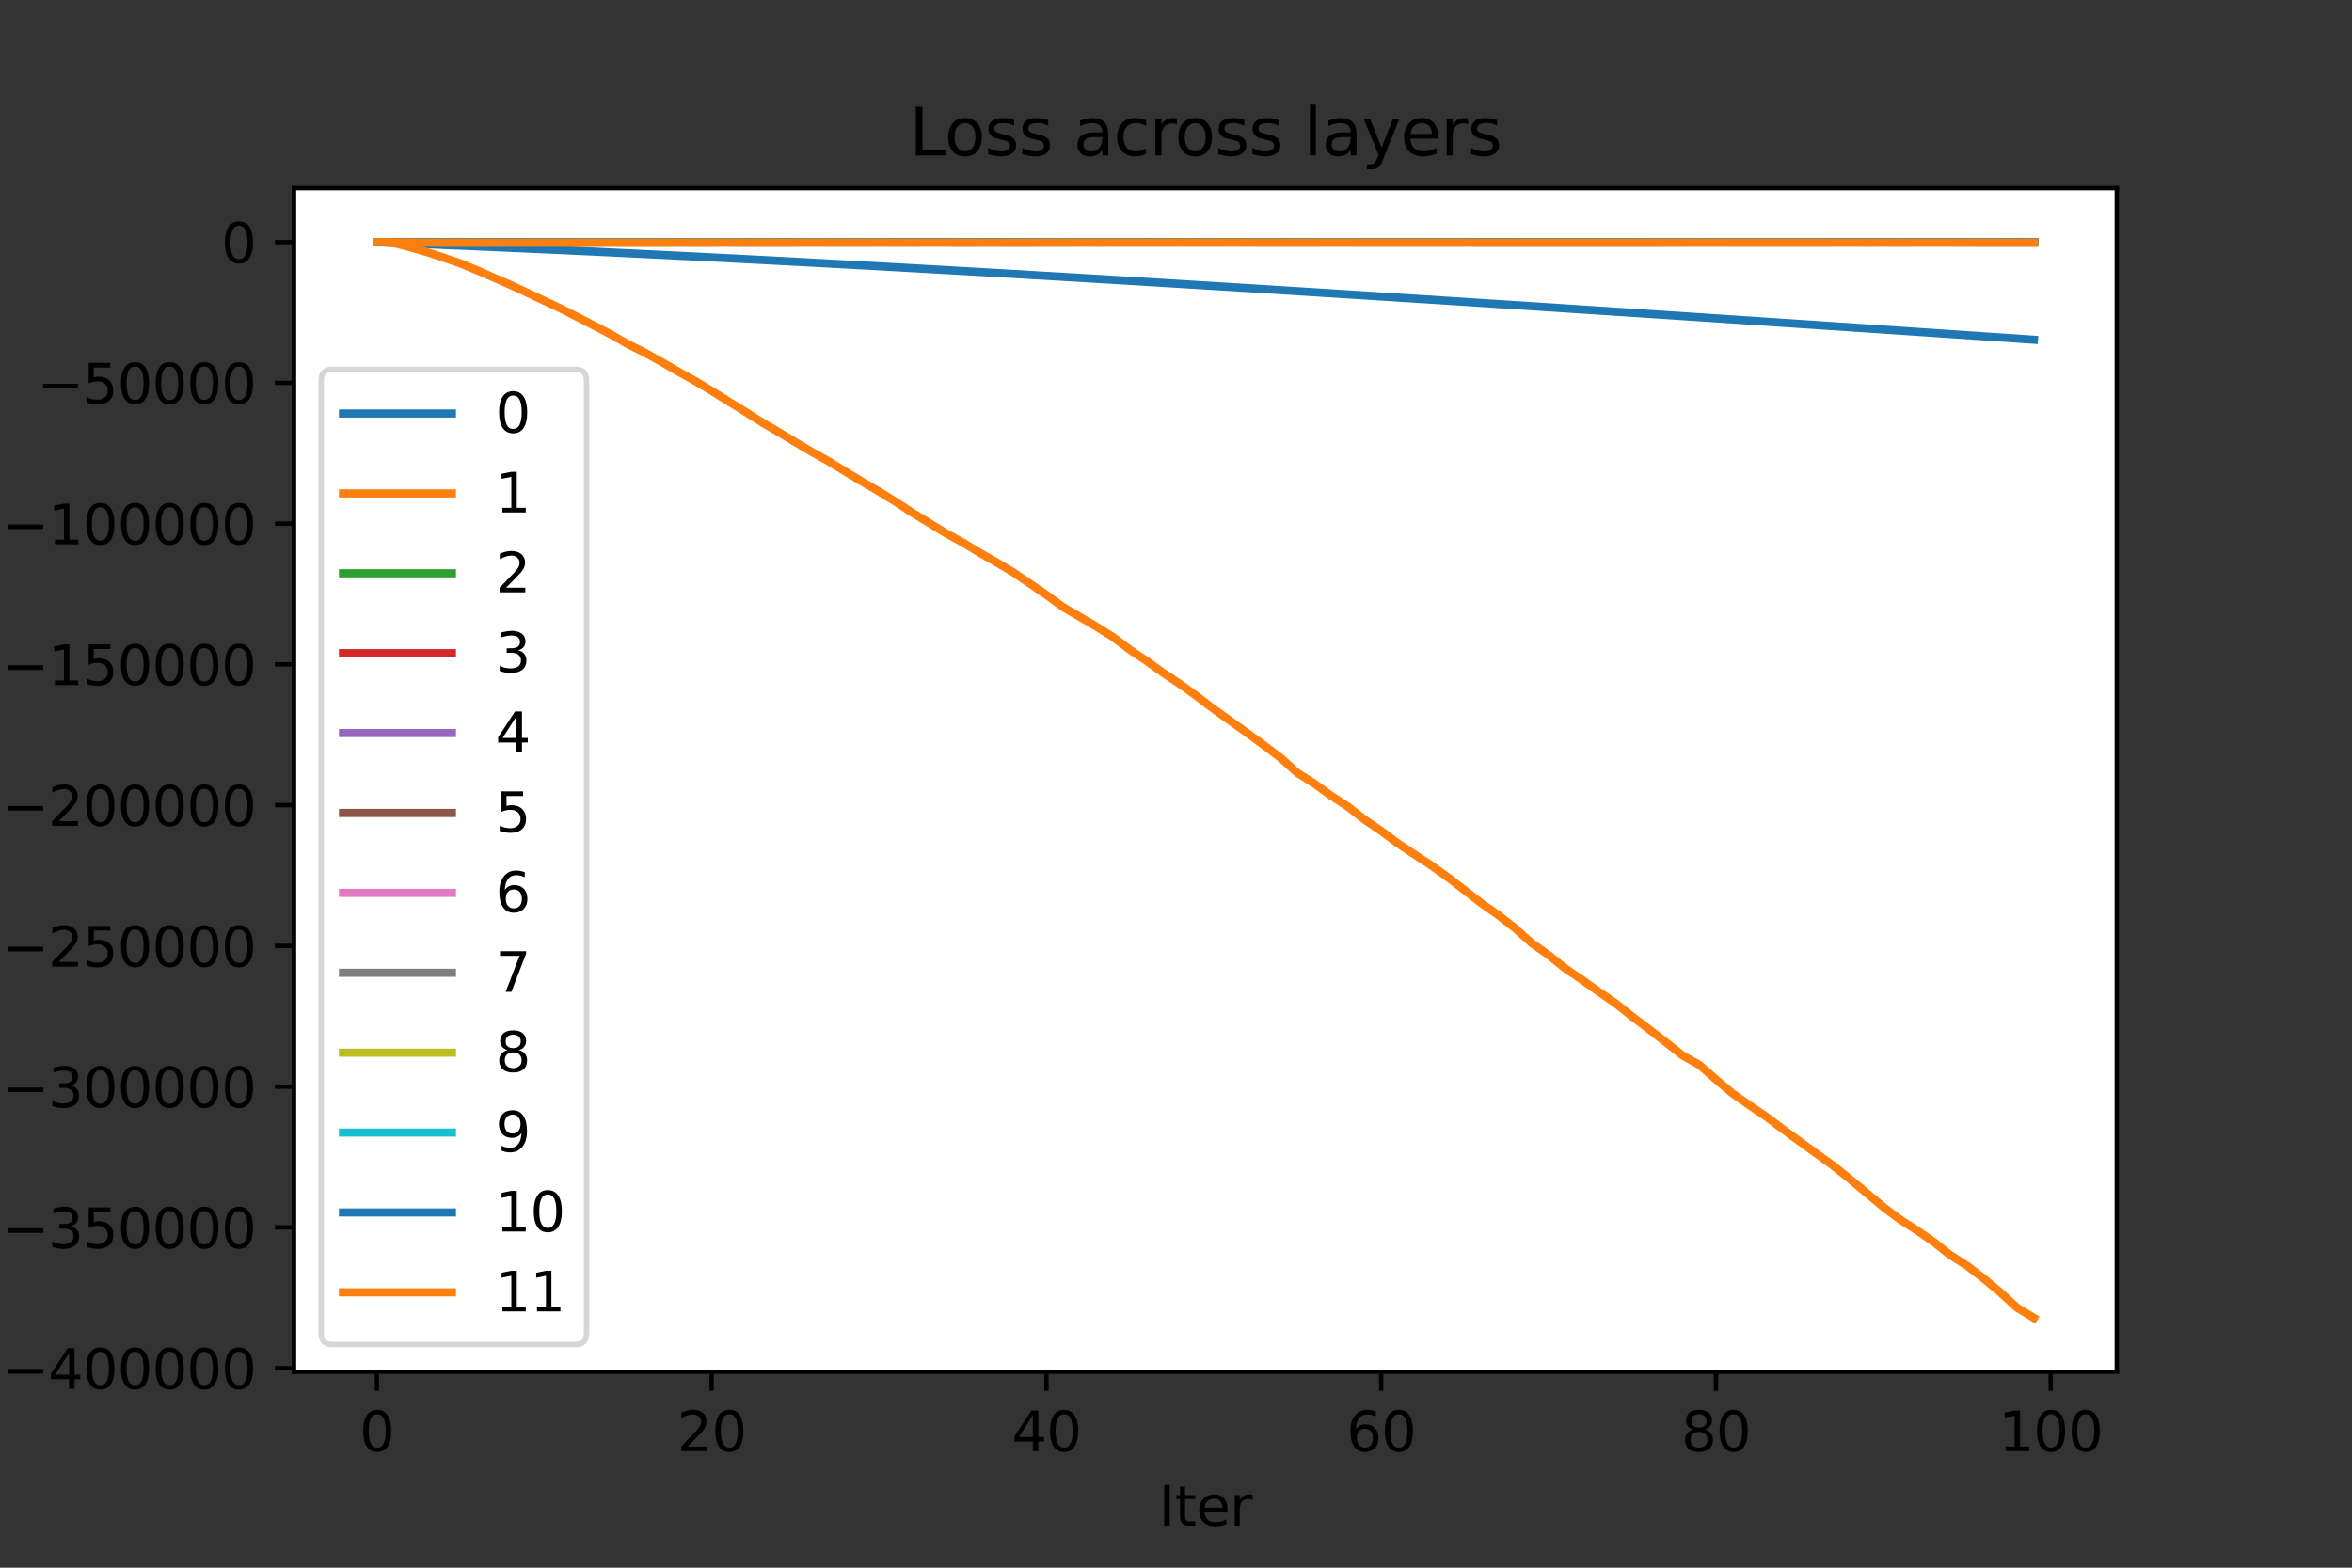 <?xml version="1.0" encoding="utf-8" standalone="no"?>
<!DOCTYPE svg PUBLIC "-//W3C//DTD SVG 1.1//EN"
  "http://www.w3.org/Graphics/SVG/1.1/DTD/svg11.dtd">
<svg height="288pt" version="1.1" viewBox="0 0 432 288" width="432pt" xmlns="http://www.w3.org/2000/svg" xmlns:xlink="http://www.w3.org/1999/xlink">
 <rect x="0" y="0" width="432" height="288" fill="#333333" stroke="none"/>
 <defs>
  <style type="text/css">*{stroke-linecap:butt;stroke-linejoin:round;}</style>
 </defs>
 <g id="figure_1">
  <g id="patch_1">
   <path d="M 0 288 
L 432 288 
L 432 0 
L 0 0 
z
" style="fill:none;"/>
  </g>
  <g id="axes_1">
   <g id="patch_2">
    <path d="M 54 252 
L 388.8 252 
L 388.8 34.56 
L 54 34.56 
z
" style="fill:#ffffff;"/>
   </g>
   <g id="matplotlib.axis_1">
    <g id="xtick_1">
     <g id="line2d_1">
      <defs>
       <path d="M 0 0 
L 0 3.5 
" id="mcc66b15568" style="stroke:#000000;stroke-width:0.8;"/>
      </defs>
      <g>
       <use style="stroke:#000000;stroke-width:0.8;" x="69.218" xlink:href="#mcc66b15568" y="252"/>
      </g>
     </g>
     <g id="text_1">
      <!-- 0 -->
      <g transform="translate(66.037 266.598)scale(0.1 -0.1)">
       <defs>
        <path d="M 2034 4250 
Q 1547 4250 1301 3770 
Q 1056 3291 1056 2328 
Q 1056 1369 1301 889 
Q 1547 409 2034 409 
Q 2525 409 2770 889 
Q 3016 1369 3016 2328 
Q 3016 3291 2770 3770 
Q 2525 4250 2034 4250 
z
M 2034 4750 
Q 2819 4750 3233 4129 
Q 3647 3509 3647 2328 
Q 3647 1150 3233 529 
Q 2819 -91 2034 -91 
Q 1250 -91 836 529 
Q 422 1150 422 2328 
Q 422 3509 836 4129 
Q 1250 4750 2034 4750 
z
" id="DejaVuSans-30" transform="scale(0.016)"/>
       </defs>
       <use xlink:href="#DejaVuSans-30"/>
      </g>
     </g>
    </g>
    <g id="xtick_2">
     <g id="line2d_2">
      <g>
       <use style="stroke:#000000;stroke-width:0.8;" x="130.706" xlink:href="#mcc66b15568" y="252"/>
      </g>
     </g>
     <g id="text_2">
      <!-- 20 -->
      <g transform="translate(124.343 266.598)scale(0.1 -0.1)">
       <defs>
        <path d="M 1228 531 
L 3431 531 
L 3431 0 
L 469 0 
L 469 531 
Q 828 903 1448 1529 
Q 2069 2156 2228 2338 
Q 2531 2678 2651 2914 
Q 2772 3150 2772 3378 
Q 2772 3750 2511 3984 
Q 2250 4219 1831 4219 
Q 1534 4219 1204 4116 
Q 875 4013 500 3803 
L 500 4441 
Q 881 4594 1212 4672 
Q 1544 4750 1819 4750 
Q 2544 4750 2975 4387 
Q 3406 4025 3406 3419 
Q 3406 3131 3298 2873 
Q 3191 2616 2906 2266 
Q 2828 2175 2409 1742 
Q 1991 1309 1228 531 
z
" id="DejaVuSans-32" transform="scale(0.016)"/>
       </defs>
       <use xlink:href="#DejaVuSans-32"/>
       <use x="63.623" xlink:href="#DejaVuSans-30"/>
      </g>
     </g>
    </g>
    <g id="xtick_3">
     <g id="line2d_3">
      <g>
       <use style="stroke:#000000;stroke-width:0.8;" x="192.193" xlink:href="#mcc66b15568" y="252"/>
      </g>
     </g>
     <g id="text_3">
      <!-- 40 -->
      <g transform="translate(185.831 266.598)scale(0.1 -0.1)">
       <defs>
        <path d="M 2419 4116 
L 825 1625 
L 2419 1625 
L 2419 4116 
z
M 2253 4666 
L 3047 4666 
L 3047 1625 
L 3713 1625 
L 3713 1100 
L 3047 1100 
L 3047 0 
L 2419 0 
L 2419 1100 
L 313 1100 
L 313 1709 
L 2253 4666 
z
" id="DejaVuSans-34" transform="scale(0.016)"/>
       </defs>
       <use xlink:href="#DejaVuSans-34"/>
       <use x="63.623" xlink:href="#DejaVuSans-30"/>
      </g>
     </g>
    </g>
    <g id="xtick_4">
     <g id="line2d_4">
      <g>
       <use style="stroke:#000000;stroke-width:0.8;" x="253.681" xlink:href="#mcc66b15568" y="252"/>
      </g>
     </g>
     <g id="text_4">
      <!-- 60 -->
      <g transform="translate(247.318 266.598)scale(0.1 -0.1)">
       <defs>
        <path d="M 2113 2584 
Q 1688 2584 1439 2293 
Q 1191 2003 1191 1497 
Q 1191 994 1439 701 
Q 1688 409 2113 409 
Q 2538 409 2786 701 
Q 3034 994 3034 1497 
Q 3034 2003 2786 2293 
Q 2538 2584 2113 2584 
z
M 3366 4563 
L 3366 3988 
Q 3128 4100 2886 4159 
Q 2644 4219 2406 4219 
Q 1781 4219 1451 3797 
Q 1122 3375 1075 2522 
Q 1259 2794 1537 2939 
Q 1816 3084 2150 3084 
Q 2853 3084 3261 2657 
Q 3669 2231 3669 1497 
Q 3669 778 3244 343 
Q 2819 -91 2113 -91 
Q 1303 -91 875 529 
Q 447 1150 447 2328 
Q 447 3434 972 4092 
Q 1497 4750 2381 4750 
Q 2619 4750 2861 4703 
Q 3103 4656 3366 4563 
z
" id="DejaVuSans-36" transform="scale(0.016)"/>
       </defs>
       <use xlink:href="#DejaVuSans-36"/>
       <use x="63.623" xlink:href="#DejaVuSans-30"/>
      </g>
     </g>
    </g>
    <g id="xtick_5">
     <g id="line2d_5">
      <g>
       <use style="stroke:#000000;stroke-width:0.8;" x="315.169" xlink:href="#mcc66b15568" y="252"/>
      </g>
     </g>
     <g id="text_5">
      <!-- 80 -->
      <g transform="translate(308.806 266.598)scale(0.1 -0.1)">
       <defs>
        <path d="M 2034 2216 
Q 1584 2216 1326 1975 
Q 1069 1734 1069 1313 
Q 1069 891 1326 650 
Q 1584 409 2034 409 
Q 2484 409 2743 651 
Q 3003 894 3003 1313 
Q 3003 1734 2745 1975 
Q 2488 2216 2034 2216 
z
M 1403 2484 
Q 997 2584 770 2862 
Q 544 3141 544 3541 
Q 544 4100 942 4425 
Q 1341 4750 2034 4750 
Q 2731 4750 3128 4425 
Q 3525 4100 3525 3541 
Q 3525 3141 3298 2862 
Q 3072 2584 2669 2484 
Q 3125 2378 3379 2068 
Q 3634 1759 3634 1313 
Q 3634 634 3220 271 
Q 2806 -91 2034 -91 
Q 1263 -91 848 271 
Q 434 634 434 1313 
Q 434 1759 690 2068 
Q 947 2378 1403 2484 
z
M 1172 3481 
Q 1172 3119 1398 2916 
Q 1625 2713 2034 2713 
Q 2441 2713 2670 2916 
Q 2900 3119 2900 3481 
Q 2900 3844 2670 4047 
Q 2441 4250 2034 4250 
Q 1625 4250 1398 4047 
Q 1172 3844 1172 3481 
z
" id="DejaVuSans-38" transform="scale(0.016)"/>
       </defs>
       <use xlink:href="#DejaVuSans-38"/>
       <use x="63.623" xlink:href="#DejaVuSans-30"/>
      </g>
     </g>
    </g>
    <g id="xtick_6">
     <g id="line2d_6">
      <g>
       <use style="stroke:#000000;stroke-width:0.8;" x="376.656" xlink:href="#mcc66b15568" y="252"/>
      </g>
     </g>
     <g id="text_6">
      <!-- 100 -->
      <g transform="translate(367.112 266.598)scale(0.1 -0.1)">
       <defs>
        <path d="M 794 531 
L 1825 531 
L 1825 4091 
L 703 3866 
L 703 4441 
L 1819 4666 
L 2450 4666 
L 2450 531 
L 3481 531 
L 3481 0 
L 794 0 
L 794 531 
z
" id="DejaVuSans-31" transform="scale(0.016)"/>
       </defs>
       <use xlink:href="#DejaVuSans-31"/>
       <use x="63.623" xlink:href="#DejaVuSans-30"/>
       <use x="127.246" xlink:href="#DejaVuSans-30"/>
      </g>
     </g>
    </g>
    <g id="text_7">
     <!-- Iter -->
     <g transform="translate(212.833 280.277)scale(0.1 -0.1)">
      <defs>
       <path d="M 628 4666 
L 1259 4666 
L 1259 0 
L 628 0 
L 628 4666 
z
" id="DejaVuSans-49" transform="scale(0.016)"/>
       <path d="M 1172 4494 
L 1172 3500 
L 2356 3500 
L 2356 3053 
L 1172 3053 
L 1172 1153 
Q 1172 725 1289 603 
Q 1406 481 1766 481 
L 2356 481 
L 2356 0 
L 1766 0 
Q 1100 0 847 248 
Q 594 497 594 1153 
L 594 3053 
L 172 3053 
L 172 3500 
L 594 3500 
L 594 4494 
L 1172 4494 
z
" id="DejaVuSans-74" transform="scale(0.016)"/>
       <path d="M 3597 1894 
L 3597 1613 
L 953 1613 
Q 991 1019 1311 708 
Q 1631 397 2203 397 
Q 2534 397 2845 478 
Q 3156 559 3463 722 
L 3463 178 
Q 3153 47 2828 -22 
Q 2503 -91 2169 -91 
Q 1331 -91 842 396 
Q 353 884 353 1716 
Q 353 2575 817 3079 
Q 1281 3584 2069 3584 
Q 2775 3584 3186 3129 
Q 3597 2675 3597 1894 
z
M 3022 2063 
Q 3016 2534 2758 2815 
Q 2500 3097 2075 3097 
Q 1594 3097 1305 2825 
Q 1016 2553 972 2059 
L 3022 2063 
z
" id="DejaVuSans-65" transform="scale(0.016)"/>
       <path d="M 2631 2963 
Q 2534 3019 2420 3045 
Q 2306 3072 2169 3072 
Q 1681 3072 1420 2755 
Q 1159 2438 1159 1844 
L 1159 0 
L 581 0 
L 581 3500 
L 1159 3500 
L 1159 2956 
Q 1341 3275 1631 3429 
Q 1922 3584 2338 3584 
Q 2397 3584 2469 3576 
Q 2541 3569 2628 3553 
L 2631 2963 
z
" id="DejaVuSans-72" transform="scale(0.016)"/>
      </defs>
      <use xlink:href="#DejaVuSans-49"/>
      <use x="29.492" xlink:href="#DejaVuSans-74"/>
      <use x="68.701" xlink:href="#DejaVuSans-65"/>
      <use x="130.225" xlink:href="#DejaVuSans-72"/>
     </g>
    </g>
   </g>
   <g id="matplotlib.axis_2">
    <g id="ytick_1">
     <g id="line2d_7">
      <defs>
       <path d="M 0 0 
L -3.5 0 
" id="m79f4cfbce4" style="stroke:#000000;stroke-width:0.8;"/>
      </defs>
      <g>
       <use style="stroke:#000000;stroke-width:0.8;" x="54" xlink:href="#m79f4cfbce4" y="251.338"/>
      </g>
     </g>
     <g id="text_8">
      <!-- −400000 -->
      <g transform="translate(0.445 255.137)scale(0.1 -0.1)">
       <defs>
        <path d="M 678 2272 
L 4684 2272 
L 4684 1741 
L 678 1741 
L 678 2272 
z
" id="DejaVuSans-2212" transform="scale(0.016)"/>
       </defs>
       <use xlink:href="#DejaVuSans-2212"/>
       <use x="83.789" xlink:href="#DejaVuSans-34"/>
       <use x="147.412" xlink:href="#DejaVuSans-30"/>
       <use x="211.035" xlink:href="#DejaVuSans-30"/>
       <use x="274.658" xlink:href="#DejaVuSans-30"/>
       <use x="338.281" xlink:href="#DejaVuSans-30"/>
       <use x="401.904" xlink:href="#DejaVuSans-30"/>
      </g>
     </g>
    </g>
    <g id="ytick_2">
     <g id="line2d_8">
      <g>
       <use style="stroke:#000000;stroke-width:0.8;" x="54" xlink:href="#m79f4cfbce4" y="225.48"/>
      </g>
     </g>
     <g id="text_9">
      <!-- −350000 -->
      <g transform="translate(0.445 229.28)scale(0.1 -0.1)">
       <defs>
        <path d="M 2597 2516 
Q 3050 2419 3304 2112 
Q 3559 1806 3559 1356 
Q 3559 666 3084 287 
Q 2609 -91 1734 -91 
Q 1441 -91 1130 -33 
Q 819 25 488 141 
L 488 750 
Q 750 597 1062 519 
Q 1375 441 1716 441 
Q 2309 441 2620 675 
Q 2931 909 2931 1356 
Q 2931 1769 2642 2001 
Q 2353 2234 1838 2234 
L 1294 2234 
L 1294 2753 
L 1863 2753 
Q 2328 2753 2575 2939 
Q 2822 3125 2822 3475 
Q 2822 3834 2567 4026 
Q 2313 4219 1838 4219 
Q 1578 4219 1281 4162 
Q 984 4106 628 3988 
L 628 4550 
Q 988 4650 1302 4700 
Q 1616 4750 1894 4750 
Q 2613 4750 3031 4423 
Q 3450 4097 3450 3541 
Q 3450 3153 3228 2886 
Q 3006 2619 2597 2516 
z
" id="DejaVuSans-33" transform="scale(0.016)"/>
        <path d="M 691 4666 
L 3169 4666 
L 3169 4134 
L 1269 4134 
L 1269 2991 
Q 1406 3038 1543 3061 
Q 1681 3084 1819 3084 
Q 2600 3084 3056 2656 
Q 3513 2228 3513 1497 
Q 3513 744 3044 326 
Q 2575 -91 1722 -91 
Q 1428 -91 1123 -41 
Q 819 9 494 109 
L 494 744 
Q 775 591 1075 516 
Q 1375 441 1709 441 
Q 2250 441 2565 725 
Q 2881 1009 2881 1497 
Q 2881 1984 2565 2268 
Q 2250 2553 1709 2553 
Q 1456 2553 1204 2497 
Q 953 2441 691 2322 
L 691 4666 
z
" id="DejaVuSans-35" transform="scale(0.016)"/>
       </defs>
       <use xlink:href="#DejaVuSans-2212"/>
       <use x="83.789" xlink:href="#DejaVuSans-33"/>
       <use x="147.412" xlink:href="#DejaVuSans-35"/>
       <use x="211.035" xlink:href="#DejaVuSans-30"/>
       <use x="274.658" xlink:href="#DejaVuSans-30"/>
       <use x="338.281" xlink:href="#DejaVuSans-30"/>
       <use x="401.904" xlink:href="#DejaVuSans-30"/>
      </g>
     </g>
    </g>
    <g id="ytick_3">
     <g id="line2d_9">
      <g>
       <use style="stroke:#000000;stroke-width:0.8;" x="54" xlink:href="#m79f4cfbce4" y="199.623"/>
      </g>
     </g>
     <g id="text_10">
      <!-- −300000 -->
      <g transform="translate(0.445 203.422)scale(0.1 -0.1)">
       <use xlink:href="#DejaVuSans-2212"/>
       <use x="83.789" xlink:href="#DejaVuSans-33"/>
       <use x="147.412" xlink:href="#DejaVuSans-30"/>
       <use x="211.035" xlink:href="#DejaVuSans-30"/>
       <use x="274.658" xlink:href="#DejaVuSans-30"/>
       <use x="338.281" xlink:href="#DejaVuSans-30"/>
       <use x="401.904" xlink:href="#DejaVuSans-30"/>
      </g>
     </g>
    </g>
    <g id="ytick_4">
     <g id="line2d_10">
      <g>
       <use style="stroke:#000000;stroke-width:0.8;" x="54" xlink:href="#m79f4cfbce4" y="173.765"/>
      </g>
     </g>
     <g id="text_11">
      <!-- −250000 -->
      <g transform="translate(0.445 177.564)scale(0.1 -0.1)">
       <use xlink:href="#DejaVuSans-2212"/>
       <use x="83.789" xlink:href="#DejaVuSans-32"/>
       <use x="147.412" xlink:href="#DejaVuSans-35"/>
       <use x="211.035" xlink:href="#DejaVuSans-30"/>
       <use x="274.658" xlink:href="#DejaVuSans-30"/>
       <use x="338.281" xlink:href="#DejaVuSans-30"/>
       <use x="401.904" xlink:href="#DejaVuSans-30"/>
      </g>
     </g>
    </g>
    <g id="ytick_5">
     <g id="line2d_11">
      <g>
       <use style="stroke:#000000;stroke-width:0.8;" x="54" xlink:href="#m79f4cfbce4" y="147.907"/>
      </g>
     </g>
     <g id="text_12">
      <!-- −200000 -->
      <g transform="translate(0.445 151.706)scale(0.1 -0.1)">
       <use xlink:href="#DejaVuSans-2212"/>
       <use x="83.789" xlink:href="#DejaVuSans-32"/>
       <use x="147.412" xlink:href="#DejaVuSans-30"/>
       <use x="211.035" xlink:href="#DejaVuSans-30"/>
       <use x="274.658" xlink:href="#DejaVuSans-30"/>
       <use x="338.281" xlink:href="#DejaVuSans-30"/>
       <use x="401.904" xlink:href="#DejaVuSans-30"/>
      </g>
     </g>
    </g>
    <g id="ytick_6">
     <g id="line2d_12">
      <g>
       <use style="stroke:#000000;stroke-width:0.8;" x="54" xlink:href="#m79f4cfbce4" y="122.05"/>
      </g>
     </g>
     <g id="text_13">
      <!-- −150000 -->
      <g transform="translate(0.445 125.849)scale(0.1 -0.1)">
       <use xlink:href="#DejaVuSans-2212"/>
       <use x="83.789" xlink:href="#DejaVuSans-31"/>
       <use x="147.412" xlink:href="#DejaVuSans-35"/>
       <use x="211.035" xlink:href="#DejaVuSans-30"/>
       <use x="274.658" xlink:href="#DejaVuSans-30"/>
       <use x="338.281" xlink:href="#DejaVuSans-30"/>
       <use x="401.904" xlink:href="#DejaVuSans-30"/>
      </g>
     </g>
    </g>
    <g id="ytick_7">
     <g id="line2d_13">
      <g>
       <use style="stroke:#000000;stroke-width:0.8;" x="54" xlink:href="#m79f4cfbce4" y="96.192"/>
      </g>
     </g>
     <g id="text_14">
      <!-- −100000 -->
      <g transform="translate(0.445 99.991)scale(0.1 -0.1)">
       <use xlink:href="#DejaVuSans-2212"/>
       <use x="83.789" xlink:href="#DejaVuSans-31"/>
       <use x="147.412" xlink:href="#DejaVuSans-30"/>
       <use x="211.035" xlink:href="#DejaVuSans-30"/>
       <use x="274.658" xlink:href="#DejaVuSans-30"/>
       <use x="338.281" xlink:href="#DejaVuSans-30"/>
       <use x="401.904" xlink:href="#DejaVuSans-30"/>
      </g>
     </g>
    </g>
    <g id="ytick_8">
     <g id="line2d_14">
      <g>
       <use style="stroke:#000000;stroke-width:0.8;" x="54" xlink:href="#m79f4cfbce4" y="70.334"/>
      </g>
     </g>
     <g id="text_15">
      <!-- −50000 -->
      <g transform="translate(6.808 74.133)scale(0.1 -0.1)">
       <use xlink:href="#DejaVuSans-2212"/>
       <use x="83.789" xlink:href="#DejaVuSans-35"/>
       <use x="147.412" xlink:href="#DejaVuSans-30"/>
       <use x="211.035" xlink:href="#DejaVuSans-30"/>
       <use x="274.658" xlink:href="#DejaVuSans-30"/>
       <use x="338.281" xlink:href="#DejaVuSans-30"/>
      </g>
     </g>
    </g>
    <g id="ytick_9">
     <g id="line2d_15">
      <g>
       <use style="stroke:#000000;stroke-width:0.8;" x="54" xlink:href="#m79f4cfbce4" y="44.476"/>
      </g>
     </g>
     <g id="text_16">
      <!-- 0 -->
      <g transform="translate(40.638 48.276)scale(0.1 -0.1)">
       <use xlink:href="#DejaVuSans-30"/>
      </g>
     </g>
    </g>
    <g id="text_17">
     <!-- loss -->
     <g transform="translate(-5.634 152.938)rotate(-90)scale(0.1 -0.1)">
      <defs>
       <path d="M 603 4863 
L 1178 4863 
L 1178 0 
L 603 0 
L 603 4863 
z
" id="DejaVuSans-6c" transform="scale(0.016)"/>
       <path d="M 1959 3097 
Q 1497 3097 1228 2736 
Q 959 2375 959 1747 
Q 959 1119 1226 758 
Q 1494 397 1959 397 
Q 2419 397 2687 759 
Q 2956 1122 2956 1747 
Q 2956 2369 2687 2733 
Q 2419 3097 1959 3097 
z
M 1959 3584 
Q 2709 3584 3137 3096 
Q 3566 2609 3566 1747 
Q 3566 888 3137 398 
Q 2709 -91 1959 -91 
Q 1206 -91 779 398 
Q 353 888 353 1747 
Q 353 2609 779 3096 
Q 1206 3584 1959 3584 
z
" id="DejaVuSans-6f" transform="scale(0.016)"/>
       <path d="M 2834 3397 
L 2834 2853 
Q 2591 2978 2328 3040 
Q 2066 3103 1784 3103 
Q 1356 3103 1142 2972 
Q 928 2841 928 2578 
Q 928 2378 1081 2264 
Q 1234 2150 1697 2047 
L 1894 2003 
Q 2506 1872 2764 1633 
Q 3022 1394 3022 966 
Q 3022 478 2636 193 
Q 2250 -91 1575 -91 
Q 1294 -91 989 -36 
Q 684 19 347 128 
L 347 722 
Q 666 556 975 473 
Q 1284 391 1588 391 
Q 1994 391 2212 530 
Q 2431 669 2431 922 
Q 2431 1156 2273 1281 
Q 2116 1406 1581 1522 
L 1381 1569 
Q 847 1681 609 1914 
Q 372 2147 372 2553 
Q 372 3047 722 3315 
Q 1072 3584 1716 3584 
Q 2034 3584 2315 3537 
Q 2597 3491 2834 3397 
z
" id="DejaVuSans-73" transform="scale(0.016)"/>
      </defs>
      <use xlink:href="#DejaVuSans-6c"/>
      <use x="27.783" xlink:href="#DejaVuSans-6f"/>
      <use x="88.965" xlink:href="#DejaVuSans-73"/>
      <use x="141.064" xlink:href="#DejaVuSans-73"/>
     </g>
    </g>
   </g>
   <g id="line2d_16">
    <path clip-path="url(#p293c916249)" d="M 69.218 44.475 
L 72.293 44.61 
L 75.367 44.741 
L 78.441 44.871 
L 81.516 45.001 
L 84.59 45.132 
L 87.664 45.264 
L 90.739 45.398 
L 93.813 45.533 
L 96.888 45.669 
L 99.962 45.808 
L 103.036 45.948 
L 106.111 46.09 
L 109.185 46.233 
L 112.26 46.379 
L 115.334 46.526 
L 118.408 46.674 
L 121.483 46.825 
L 124.557 46.977 
L 127.631 47.13 
L 130.706 47.286 
L 133.78 47.442 
L 136.855 47.601 
L 139.929 47.76 
L 143.003 47.922 
L 146.078 48.085 
L 149.152 48.249 
L 152.226 48.415 
L 155.301 48.582 
L 158.375 48.75 
L 161.45 48.919 
L 164.524 49.09 
L 167.598 49.263 
L 170.673 49.436 
L 173.747 49.61 
L 176.821 49.786 
L 179.896 49.963 
L 182.97 50.141 
L 186.045 50.32 
L 189.119 50.5 
L 192.193 50.68 
L 195.268 50.862 
L 198.342 51.045 
L 201.417 51.229 
L 204.491 51.414 
L 207.565 51.599 
L 210.64 51.785 
L 213.714 51.973 
L 216.788 52.161 
L 219.863 52.349 
L 222.937 52.539 
L 226.012 52.729 
L 229.086 52.92 
L 232.16 53.111 
L 235.235 53.304 
L 238.309 53.496 
L 241.383 53.69 
L 244.458 53.884 
L 247.532 54.079 
L 250.607 54.274 
L 253.681 54.47 
L 256.755 54.666 
L 259.83 54.863 
L 262.904 55.06 
L 265.979 55.258 
L 269.053 55.456 
L 272.127 55.655 
L 275.202 55.855 
L 278.276 56.054 
L 281.35 56.254 
L 284.425 56.455 
L 287.499 56.656 
L 290.574 56.857 
L 293.648 57.059 
L 296.722 57.261 
L 299.797 57.464 
L 302.871 57.667 
L 305.945 57.87 
L 309.02 58.073 
L 312.094 58.277 
L 315.169 58.481 
L 318.243 58.686 
L 321.317 58.891 
L 324.392 59.096 
L 327.466 59.301 
L 330.54 59.507 
L 333.615 59.713 
L 336.689 59.919 
L 339.764 60.125 
L 342.838 60.332 
L 345.912 60.539 
L 348.987 60.746 
L 352.061 60.954 
L 355.136 61.162 
L 358.21 61.37 
L 361.284 61.578 
L 364.359 61.786 
L 367.433 61.995 
L 370.507 62.203 
L 373.582 62.412 
" style="fill:none;stroke:#1f77b4;stroke-linecap:square;stroke-width:1.5;"/>
   </g>
   <g id="line2d_17">
    <path clip-path="url(#p293c916249)" d="M 69.218 44.478 
L 72.293 44.631 
L 75.367 45.442 
L 78.441 46.328 
L 81.516 47.344 
L 84.59 48.409 
L 87.664 49.676 
L 90.739 51.021 
L 93.813 52.368 
L 96.888 53.8 
L 99.962 55.256 
L 103.036 56.701 
L 106.111 58.27 
L 109.185 59.857 
L 112.26 61.472 
L 115.334 63.23 
L 118.408 64.772 
L 121.483 66.473 
L 124.557 68.258 
L 127.631 69.964 
L 130.706 71.806 
L 133.78 73.726 
L 136.855 75.614 
L 139.929 77.576 
L 143.003 79.378 
L 146.078 81.234 
L 149.152 83.04 
L 152.226 84.761 
L 155.301 86.652 
L 158.375 88.5 
L 161.45 90.293 
L 164.524 92.203 
L 167.598 94.208 
L 170.673 96.072 
L 173.747 97.972 
L 176.821 99.66 
L 179.896 101.515 
L 182.97 103.275 
L 186.045 105.095 
L 189.119 107.184 
L 192.193 109.286 
L 195.268 111.531 
L 198.342 113.332 
L 201.417 115.131 
L 204.491 117.073 
L 207.565 119.39 
L 210.64 121.451 
L 213.714 123.657 
L 216.788 125.709 
L 219.863 127.931 
L 222.937 130.263 
L 226.012 132.466 
L 229.086 134.671 
L 232.16 136.921 
L 235.235 139.244 
L 238.309 142.006 
L 241.383 143.941 
L 244.458 146.166 
L 247.532 148.158 
L 250.607 150.559 
L 253.681 152.654 
L 256.755 154.945 
L 259.83 156.987 
L 262.904 159.01 
L 265.979 161.197 
L 269.053 163.569 
L 272.127 165.969 
L 275.202 168.129 
L 278.276 170.528 
L 281.35 173.266 
L 284.425 175.444 
L 287.499 177.902 
L 290.574 180.006 
L 293.648 182.193 
L 296.722 184.311 
L 299.797 186.75 
L 302.871 189.074 
L 305.945 191.447 
L 309.02 193.891 
L 312.094 195.611 
L 315.169 198.299 
L 318.243 200.896 
L 321.317 203.044 
L 324.392 205.129 
L 327.466 207.443 
L 330.54 209.685 
L 333.615 211.92 
L 336.689 214.133 
L 339.764 216.596 
L 342.838 219.167 
L 345.912 221.732 
L 348.987 224.046 
L 352.061 226.006 
L 355.136 228.139 
L 358.21 230.567 
L 361.284 232.524 
L 364.359 234.889 
L 367.433 237.445 
L 370.507 240.268 
L 373.582 242.116 
" style="fill:none;stroke:#ff7f0e;stroke-linecap:square;stroke-width:1.5;"/>
   </g>
   <g id="line2d_18">
    <path clip-path="url(#p293c916249)" d="M 69.218 44.475 
L 72.293 44.444 
L 75.367 44.456 
L 78.441 44.459 
L 81.516 44.464 
L 84.59 44.462 
L 87.664 44.467 
L 90.739 44.465 
L 93.813 44.466 
L 96.888 44.466 
L 99.962 44.465 
L 103.036 44.466 
L 106.111 44.468 
L 109.185 44.466 
L 112.26 44.468 
L 115.334 44.47 
L 118.408 44.472 
L 121.483 44.471 
L 124.557 44.47 
L 127.631 44.47 
L 130.706 44.471 
L 133.78 44.47 
L 136.855 44.47 
L 139.929 44.47 
L 143.003 44.471 
L 146.078 44.468 
L 149.152 44.467 
L 152.226 44.469 
L 155.301 44.47 
L 158.375 44.471 
L 161.45 44.471 
L 164.524 44.472 
L 167.598 44.474 
L 170.673 44.473 
L 173.747 44.473 
L 176.821 44.47 
L 179.896 44.47 
L 182.97 44.47 
L 186.045 44.47 
L 189.119 44.471 
L 192.193 44.471 
L 195.268 44.473 
L 198.342 44.473 
L 201.417 44.473 
L 204.491 44.473 
L 207.565 44.472 
L 210.64 44.471 
L 213.714 44.472 
L 216.788 44.472 
L 219.863 44.474 
L 222.937 44.474 
L 226.012 44.474 
L 229.086 44.473 
L 232.16 44.474 
L 235.235 44.474 
L 238.309 44.477 
L 241.383 44.475 
L 244.458 44.475 
L 247.532 44.475 
L 250.607 44.474 
L 253.681 44.475 
L 256.755 44.476 
L 259.83 44.475 
L 262.904 44.474 
L 265.979 44.475 
L 269.053 44.476 
L 272.127 44.476 
L 275.202 44.474 
L 278.276 44.474 
L 281.35 44.474 
L 284.425 44.473 
L 287.499 44.474 
L 290.574 44.475 
L 293.648 44.475 
L 296.722 44.475 
L 299.797 44.476 
L 302.871 44.476 
L 305.945 44.475 
L 309.02 44.475 
L 312.094 44.474 
L 315.169 44.474 
L 318.243 44.474 
L 321.317 44.473 
L 324.392 44.473 
L 327.466 44.473 
L 330.54 44.471 
L 333.615 44.473 
L 336.689 44.474 
L 339.764 44.475 
L 342.838 44.474 
L 345.912 44.474 
L 348.987 44.473 
L 352.061 44.473 
L 355.136 44.475 
L 358.21 44.474 
L 361.284 44.474 
L 364.359 44.474 
L 367.433 44.474 
L 370.507 44.475 
L 373.582 44.474 
" style="fill:none;stroke:#2ca02c;stroke-linecap:square;stroke-width:1.5;"/>
   </g>
   <g id="line2d_19">
    <path clip-path="url(#p293c916249)" d="M 69.218 44.477 
L 72.293 44.466 
L 75.367 44.47 
L 78.441 44.471 
L 81.516 44.473 
L 84.59 44.475 
L 87.664 44.477 
L 90.739 44.477 
L 93.813 44.478 
L 96.888 44.479 
L 99.962 44.477 
L 103.036 44.476 
L 106.111 44.477 
L 109.185 44.479 
L 112.26 44.48 
L 115.334 44.48 
L 118.408 44.479 
L 121.483 44.479 
L 124.557 44.479 
L 127.631 44.478 
L 130.706 44.477 
L 133.78 44.478 
L 136.855 44.479 
L 139.929 44.478 
L 143.003 44.478 
L 146.078 44.479 
L 149.152 44.48 
L 152.226 44.48 
L 155.301 44.48 
L 158.375 44.48 
L 161.45 44.481 
L 164.524 44.481 
L 167.598 44.48 
L 170.673 44.481 
L 173.747 44.481 
L 176.821 44.482 
L 179.896 44.482 
L 182.97 44.482 
L 186.045 44.481 
L 189.119 44.482 
L 192.193 44.482 
L 195.268 44.482 
L 198.342 44.482 
L 201.417 44.482 
L 204.491 44.482 
L 207.565 44.482 
L 210.64 44.483 
L 213.714 44.482 
L 216.788 44.483 
L 219.863 44.482 
L 222.937 44.48 
L 226.012 44.481 
L 229.086 44.482 
L 232.16 44.481 
L 235.235 44.482 
L 238.309 44.483 
L 241.383 44.481 
L 244.458 44.482 
L 247.532 44.481 
L 250.607 44.48 
L 253.681 44.48 
L 256.755 44.479 
L 259.83 44.479 
L 262.904 44.48 
L 265.979 44.48 
L 269.053 44.48 
L 272.127 44.48 
L 275.202 44.48 
L 278.276 44.482 
L 281.35 44.482 
L 284.425 44.482 
L 287.499 44.482 
L 290.574 44.482 
L 293.648 44.482 
L 296.722 44.481 
L 299.797 44.482 
L 302.871 44.482 
L 305.945 44.482 
L 309.02 44.483 
L 312.094 44.483 
L 315.169 44.482 
L 318.243 44.481 
L 321.317 44.481 
L 324.392 44.481 
L 327.466 44.481 
L 330.54 44.48 
L 333.615 44.481 
L 336.689 44.48 
L 339.764 44.48 
L 342.838 44.479 
L 345.912 44.479 
L 348.987 44.479 
L 352.061 44.48 
L 355.136 44.48 
L 358.21 44.48 
L 361.284 44.48 
L 364.359 44.48 
L 367.433 44.48 
L 370.507 44.479 
L 373.582 44.48 
" style="fill:none;stroke:#d62728;stroke-linecap:square;stroke-width:1.5;"/>
   </g>
   <g id="line2d_20">
    <path clip-path="url(#p293c916249)" d="M 69.218 44.474 
L 72.293 44.479 
L 75.367 44.481 
L 78.441 44.48 
L 81.516 44.483 
L 84.59 44.483 
L 87.664 44.485 
L 90.739 44.484 
L 93.813 44.484 
L 96.888 44.486 
L 99.962 44.486 
L 103.036 44.486 
L 106.111 44.484 
L 109.185 44.483 
L 112.26 44.482 
L 115.334 44.482 
L 118.408 44.482 
L 121.483 44.482 
L 124.557 44.482 
L 127.631 44.482 
L 130.706 44.482 
L 133.78 44.482 
L 136.855 44.482 
L 139.929 44.482 
L 143.003 44.481 
L 146.078 44.482 
L 149.152 44.483 
L 152.226 44.484 
L 155.301 44.484 
L 158.375 44.484 
L 161.45 44.485 
L 164.524 44.485 
L 167.598 44.485 
L 170.673 44.485 
L 173.747 44.485 
L 176.821 44.484 
L 179.896 44.485 
L 182.97 44.485 
L 186.045 44.484 
L 189.119 44.484 
L 192.193 44.484 
L 195.268 44.484 
L 198.342 44.483 
L 201.417 44.482 
L 204.491 44.483 
L 207.565 44.483 
L 210.64 44.482 
L 213.714 44.482 
L 216.788 44.483 
L 219.863 44.482 
L 222.937 44.483 
L 226.012 44.483 
L 229.086 44.484 
L 232.16 44.484 
L 235.235 44.484 
L 238.309 44.484 
L 241.383 44.484 
L 244.458 44.484 
L 247.532 44.484 
L 250.607 44.484 
L 253.681 44.483 
L 256.755 44.484 
L 259.83 44.482 
L 262.904 44.482 
L 265.979 44.483 
L 269.053 44.483 
L 272.127 44.482 
L 275.202 44.481 
L 278.276 44.482 
L 281.35 44.481 
L 284.425 44.482 
L 287.499 44.481 
L 290.574 44.482 
L 293.648 44.482 
L 296.722 44.482 
L 299.797 44.482 
L 302.871 44.481 
L 305.945 44.481 
L 309.02 44.481 
L 312.094 44.481 
L 315.169 44.481 
L 318.243 44.482 
L 321.317 44.482 
L 324.392 44.482 
L 327.466 44.482 
L 330.54 44.481 
L 333.615 44.482 
L 336.689 44.482 
L 339.764 44.482 
L 342.838 44.481 
L 345.912 44.482 
L 348.987 44.482 
L 352.061 44.482 
L 355.136 44.482 
L 358.21 44.483 
L 361.284 44.482 
L 364.359 44.482 
L 367.433 44.482 
L 370.507 44.481 
L 373.582 44.481 
" style="fill:none;stroke:#9467bd;stroke-linecap:square;stroke-width:1.5;"/>
   </g>
   <g id="line2d_21">
    <path clip-path="url(#p293c916249)" d="M 69.218 44.477 
L 72.293 44.487 
L 75.367 44.49 
L 78.441 44.494 
L 81.516 44.495 
L 84.59 44.495 
L 87.664 44.496 
L 90.739 44.497 
L 93.813 44.497 
L 96.888 44.496 
L 99.962 44.496 
L 103.036 44.497 
L 106.111 44.498 
L 109.185 44.497 
L 112.26 44.496 
L 115.334 44.497 
L 118.408 44.495 
L 121.483 44.497 
L 124.557 44.495 
L 127.631 44.494 
L 130.706 44.494 
L 133.78 44.493 
L 136.855 44.494 
L 139.929 44.495 
L 143.003 44.496 
L 146.078 44.496 
L 149.152 44.495 
L 152.226 44.494 
L 155.301 44.495 
L 158.375 44.495 
L 161.45 44.495 
L 164.524 44.495 
L 167.598 44.494 
L 170.673 44.495 
L 173.747 44.495 
L 176.821 44.494 
L 179.896 44.496 
L 182.97 44.496 
L 186.045 44.497 
L 189.119 44.497 
L 192.193 44.497 
L 195.268 44.497 
L 198.342 44.497 
L 201.417 44.496 
L 204.491 44.497 
L 207.565 44.495 
L 210.64 44.496 
L 213.714 44.495 
L 216.788 44.496 
L 219.863 44.494 
L 222.937 44.494 
L 226.012 44.495 
L 229.086 44.495 
L 232.16 44.494 
L 235.235 44.494 
L 238.309 44.495 
L 241.383 44.495 
L 244.458 44.495 
L 247.532 44.495 
L 250.607 44.495 
L 253.681 44.495 
L 256.755 44.495 
L 259.83 44.494 
L 262.904 44.495 
L 265.979 44.496 
L 269.053 44.495 
L 272.127 44.496 
L 275.202 44.496 
L 278.276 44.494 
L 281.35 44.494 
L 284.425 44.495 
L 287.499 44.495 
L 290.574 44.494 
L 293.648 44.494 
L 296.722 44.494 
L 299.797 44.495 
L 302.871 44.494 
L 305.945 44.495 
L 309.02 44.497 
L 312.094 44.497 
L 315.169 44.497 
L 318.243 44.496 
L 321.317 44.496 
L 324.392 44.495 
L 327.466 44.495 
L 330.54 44.495 
L 333.615 44.495 
L 336.689 44.494 
L 339.764 44.493 
L 342.838 44.494 
L 345.912 44.495 
L 348.987 44.494 
L 352.061 44.493 
L 355.136 44.493 
L 358.21 44.494 
L 361.284 44.495 
L 364.359 44.495 
L 367.433 44.495 
L 370.507 44.496 
L 373.582 44.496 
" style="fill:none;stroke:#8c564b;stroke-linecap:square;stroke-width:1.5;"/>
   </g>
   <g id="line2d_22">
    <path clip-path="url(#p293c916249)" d="M 69.218 44.477 
L 72.293 44.495 
L 75.367 44.504 
L 78.441 44.514 
L 81.516 44.512 
L 84.59 44.515 
L 87.664 44.516 
L 90.739 44.515 
L 93.813 44.515 
L 96.888 44.512 
L 99.962 44.51 
L 103.036 44.51 
L 106.111 44.509 
L 109.185 44.509 
L 112.26 44.51 
L 115.334 44.507 
L 118.408 44.508 
L 121.483 44.504 
L 124.557 44.505 
L 127.631 44.504 
L 130.706 44.503 
L 133.78 44.501 
L 136.855 44.501 
L 139.929 44.502 
L 143.003 44.502 
L 146.078 44.502 
L 149.152 44.504 
L 152.226 44.505 
L 155.301 44.504 
L 158.375 44.504 
L 161.45 44.505 
L 164.524 44.505 
L 167.598 44.505 
L 170.673 44.506 
L 173.747 44.504 
L 176.821 44.505 
L 179.896 44.502 
L 182.97 44.504 
L 186.045 44.505 
L 189.119 44.505 
L 192.193 44.504 
L 195.268 44.507 
L 198.342 44.503 
L 201.417 44.504 
L 204.491 44.502 
L 207.565 44.504 
L 210.64 44.506 
L 213.714 44.505 
L 216.788 44.504 
L 219.863 44.506 
L 222.937 44.506 
L 226.012 44.507 
L 229.086 44.505 
L 232.16 44.504 
L 235.235 44.505 
L 238.309 44.505 
L 241.383 44.505 
L 244.458 44.507 
L 247.532 44.506 
L 250.607 44.509 
L 253.681 44.512 
L 256.755 44.512 
L 259.83 44.512 
L 262.904 44.509 
L 265.979 44.511 
L 269.053 44.51 
L 272.127 44.509 
L 275.202 44.507 
L 278.276 44.507 
L 281.35 44.506 
L 284.425 44.505 
L 287.499 44.507 
L 290.574 44.507 
L 293.648 44.508 
L 296.722 44.51 
L 299.797 44.507 
L 302.871 44.507 
L 305.945 44.506 
L 309.02 44.507 
L 312.094 44.507 
L 315.169 44.508 
L 318.243 44.505 
L 321.317 44.506 
L 324.392 44.505 
L 327.466 44.505 
L 330.54 44.508 
L 333.615 44.505 
L 336.689 44.506 
L 339.764 44.508 
L 342.838 44.507 
L 345.912 44.509 
L 348.987 44.509 
L 352.061 44.509 
L 355.136 44.509 
L 358.21 44.509 
L 361.284 44.509 
L 364.359 44.51 
L 367.433 44.511 
L 370.507 44.511 
L 373.582 44.513 
" style="fill:none;stroke:#e377c2;stroke-linecap:square;stroke-width:1.5;"/>
   </g>
   <g id="line2d_23">
    <path clip-path="url(#p293c916249)" d="M 69.218 44.475 
L 72.293 44.491 
L 75.367 44.5 
L 78.441 44.499 
L 81.516 44.497 
L 84.59 44.498 
L 87.664 44.497 
L 90.739 44.491 
L 93.813 44.497 
L 96.888 44.499 
L 99.962 44.501 
L 103.036 44.5 
L 106.111 44.495 
L 109.185 44.492 
L 112.26 44.496 
L 115.334 44.495 
L 118.408 44.494 
L 121.483 44.499 
L 124.557 44.501 
L 127.631 44.5 
L 130.706 44.498 
L 133.78 44.499 
L 136.855 44.498 
L 139.929 44.5 
L 143.003 44.498 
L 146.078 44.498 
L 149.152 44.5 
L 152.226 44.499 
L 155.301 44.501 
L 158.375 44.5 
L 161.45 44.503 
L 164.524 44.502 
L 167.598 44.504 
L 170.673 44.506 
L 173.747 44.507 
L 176.821 44.508 
L 179.896 44.509 
L 182.97 44.51 
L 186.045 44.508 
L 189.119 44.509 
L 192.193 44.51 
L 195.268 44.511 
L 198.342 44.509 
L 201.417 44.508 
L 204.491 44.509 
L 207.565 44.511 
L 210.64 44.512 
L 213.714 44.512 
L 216.788 44.512 
L 219.863 44.511 
L 222.937 44.51 
L 226.012 44.512 
L 229.086 44.512 
L 232.16 44.514 
L 235.235 44.513 
L 238.309 44.515 
L 241.383 44.516 
L 244.458 44.517 
L 247.532 44.518 
L 250.607 44.519 
L 253.681 44.518 
L 256.755 44.517 
L 259.83 44.517 
L 262.904 44.517 
L 265.979 44.518 
L 269.053 44.519 
L 272.127 44.519 
L 275.202 44.519 
L 278.276 44.518 
L 281.35 44.517 
L 284.425 44.517 
L 287.499 44.518 
L 290.574 44.517 
L 293.648 44.517 
L 296.722 44.516 
L 299.797 44.517 
L 302.871 44.515 
L 305.945 44.514 
L 309.02 44.516 
L 312.094 44.515 
L 315.169 44.517 
L 318.243 44.515 
L 321.317 44.515 
L 324.392 44.515 
L 327.466 44.513 
L 330.54 44.515 
L 333.615 44.515 
L 336.689 44.516 
L 339.764 44.516 
L 342.838 44.516 
L 345.912 44.516 
L 348.987 44.517 
L 352.061 44.515 
L 355.136 44.515 
L 358.21 44.515 
L 361.284 44.516 
L 364.359 44.515 
L 367.433 44.516 
L 370.507 44.517 
L 373.582 44.518 
" style="fill:none;stroke:#7f7f7f;stroke-linecap:square;stroke-width:1.5;"/>
   </g>
   <g id="line2d_24">
    <path clip-path="url(#p293c916249)" d="M 69.218 44.477 
L 72.293 44.486 
L 75.367 44.508 
L 78.441 44.517 
L 81.516 44.52 
L 84.59 44.513 
L 87.664 44.518 
L 90.739 44.522 
L 93.813 44.52 
L 96.888 44.525 
L 99.962 44.523 
L 103.036 44.522 
L 106.111 44.523 
L 109.185 44.519 
L 112.26 44.52 
L 115.334 44.522 
L 118.408 44.513 
L 121.483 44.517 
L 124.557 44.516 
L 127.631 44.517 
L 130.706 44.521 
L 133.78 44.518 
L 136.855 44.52 
L 139.929 44.512 
L 143.003 44.517 
L 146.078 44.519 
L 149.152 44.522 
L 152.226 44.521 
L 155.301 44.524 
L 158.375 44.528 
L 161.45 44.524 
L 164.524 44.522 
L 167.598 44.516 
L 170.673 44.515 
L 173.747 44.513 
L 176.821 44.512 
L 179.896 44.511 
L 182.97 44.515 
L 186.045 44.517 
L 189.119 44.512 
L 192.193 44.514 
L 195.268 44.513 
L 198.342 44.515 
L 201.417 44.517 
L 204.491 44.519 
L 207.565 44.519 
L 210.64 44.515 
L 213.714 44.517 
L 216.788 44.518 
L 219.863 44.517 
L 222.937 44.515 
L 226.012 44.514 
L 229.086 44.511 
L 232.16 44.512 
L 235.235 44.512 
L 238.309 44.51 
L 241.383 44.511 
L 244.458 44.51 
L 247.532 44.512 
L 250.607 44.512 
L 253.681 44.511 
L 256.755 44.51 
L 259.83 44.509 
L 262.904 44.509 
L 265.979 44.508 
L 269.053 44.508 
L 272.127 44.511 
L 275.202 44.51 
L 278.276 44.51 
L 281.35 44.51 
L 284.425 44.512 
L 287.499 44.513 
L 290.574 44.512 
L 293.648 44.513 
L 296.722 44.514 
L 299.797 44.514 
L 302.871 44.514 
L 305.945 44.513 
L 309.02 44.513 
L 312.094 44.515 
L 315.169 44.517 
L 318.243 44.518 
L 321.317 44.517 
L 324.392 44.519 
L 327.466 44.518 
L 330.54 44.517 
L 333.615 44.518 
L 336.689 44.518 
L 339.764 44.517 
L 342.838 44.519 
L 345.912 44.516 
L 348.987 44.515 
L 352.061 44.515 
L 355.136 44.515 
L 358.21 44.514 
L 361.284 44.517 
L 364.359 44.517 
L 367.433 44.513 
L 370.507 44.516 
L 373.582 44.515 
" style="fill:none;stroke:#bcbd22;stroke-linecap:square;stroke-width:1.5;"/>
   </g>
   <g id="line2d_25">
    <path clip-path="url(#p293c916249)" d="M 69.218 44.475 
L 72.293 44.507 
L 75.367 44.534 
L 78.441 44.548 
L 81.516 44.556 
L 84.59 44.56 
L 87.664 44.56 
L 90.739 44.557 
L 93.813 44.552 
L 96.888 44.548 
L 99.962 44.547 
L 103.036 44.545 
L 106.111 44.549 
L 109.185 44.552 
L 112.26 44.55 
L 115.334 44.554 
L 118.408 44.554 
L 121.483 44.554 
L 124.557 44.556 
L 127.631 44.554 
L 130.706 44.552 
L 133.78 44.552 
L 136.855 44.554 
L 139.929 44.555 
L 143.003 44.555 
L 146.078 44.553 
L 149.152 44.549 
L 152.226 44.543 
L 155.301 44.543 
L 158.375 44.541 
L 161.45 44.546 
L 164.524 44.551 
L 167.598 44.55 
L 170.673 44.55 
L 173.747 44.551 
L 176.821 44.551 
L 179.896 44.548 
L 182.97 44.546 
L 186.045 44.544 
L 189.119 44.543 
L 192.193 44.541 
L 195.268 44.545 
L 198.342 44.544 
L 201.417 44.541 
L 204.491 44.543 
L 207.565 44.542 
L 210.64 44.543 
L 213.714 44.544 
L 216.788 44.544 
L 219.863 44.542 
L 222.937 44.541 
L 226.012 44.547 
L 229.086 44.547 
L 232.16 44.544 
L 235.235 44.545 
L 238.309 44.545 
L 241.383 44.545 
L 244.458 44.546 
L 247.532 44.547 
L 250.607 44.549 
L 253.681 44.546 
L 256.755 44.543 
L 259.83 44.545 
L 262.904 44.547 
L 265.979 44.549 
L 269.053 44.547 
L 272.127 44.548 
L 275.202 44.548 
L 278.276 44.547 
L 281.35 44.546 
L 284.425 44.544 
L 287.499 44.544 
L 290.574 44.544 
L 293.648 44.545 
L 296.722 44.546 
L 299.797 44.542 
L 302.871 44.545 
L 305.945 44.544 
L 309.02 44.541 
L 312.094 44.54 
L 315.169 44.54 
L 318.243 44.542 
L 321.317 44.541 
L 324.392 44.541 
L 327.466 44.542 
L 330.54 44.546 
L 333.615 44.546 
L 336.689 44.546 
L 339.764 44.546 
L 342.838 44.546 
L 345.912 44.547 
L 348.987 44.545 
L 352.061 44.543 
L 355.136 44.544 
L 358.21 44.544 
L 361.284 44.542 
L 364.359 44.543 
L 367.433 44.544 
L 370.507 44.544 
L 373.582 44.543 
" style="fill:none;stroke:#17becf;stroke-linecap:square;stroke-width:1.5;"/>
   </g>
   <g id="line2d_26">
    <path clip-path="url(#p293c916249)" d="M 69.218 44.471 
L 72.293 44.499 
L 75.367 44.521 
L 78.441 44.526 
L 81.516 44.518 
L 84.59 44.523 
L 87.664 44.516 
L 90.739 44.516 
L 93.813 44.515 
L 96.888 44.522 
L 99.962 44.529 
L 103.036 44.53 
L 106.111 44.53 
L 109.185 44.538 
L 112.26 44.534 
L 115.334 44.535 
L 118.408 44.532 
L 121.483 44.532 
L 124.557 44.537 
L 127.631 44.541 
L 130.706 44.535 
L 133.78 44.537 
L 136.855 44.533 
L 139.929 44.539 
L 143.003 44.53 
L 146.078 44.529 
L 149.152 44.54 
L 152.226 44.541 
L 155.301 44.538 
L 158.375 44.537 
L 161.45 44.534 
L 164.524 44.53 
L 167.598 44.531 
L 170.673 44.527 
L 173.747 44.528 
L 176.821 44.535 
L 179.896 44.529 
L 182.97 44.528 
L 186.045 44.534 
L 189.119 44.532 
L 192.193 44.534 
L 195.268 44.537 
L 198.342 44.54 
L 201.417 44.536 
L 204.491 44.535 
L 207.565 44.534 
L 210.64 44.53 
L 213.714 44.533 
L 216.788 44.532 
L 219.863 44.533 
L 222.937 44.537 
L 226.012 44.533 
L 229.086 44.536 
L 232.16 44.536 
L 235.235 44.537 
L 238.309 44.534 
L 241.383 44.533 
L 244.458 44.536 
L 247.532 44.537 
L 250.607 44.537 
L 253.681 44.539 
L 256.755 44.539 
L 259.83 44.535 
L 262.904 44.533 
L 265.979 44.535 
L 269.053 44.529 
L 272.127 44.53 
L 275.202 44.53 
L 278.276 44.531 
L 281.35 44.537 
L 284.425 44.536 
L 287.499 44.532 
L 290.574 44.533 
L 293.648 44.535 
L 296.722 44.537 
L 299.797 44.536 
L 302.871 44.538 
L 305.945 44.539 
L 309.02 44.536 
L 312.094 44.533 
L 315.169 44.532 
L 318.243 44.537 
L 321.317 44.535 
L 324.392 44.531 
L 327.466 44.533 
L 330.54 44.532 
L 333.615 44.533 
L 336.689 44.529 
L 339.764 44.528 
L 342.838 44.531 
L 345.912 44.528 
L 348.987 44.533 
L 352.061 44.527 
L 355.136 44.527 
L 358.21 44.529 
L 361.284 44.531 
L 364.359 44.534 
L 367.433 44.534 
L 370.507 44.531 
L 373.582 44.531 
" style="fill:none;stroke:#1f77b4;stroke-linecap:square;stroke-width:1.5;"/>
   </g>
   <g id="line2d_27">
    <path clip-path="url(#p293c916249)" d="M 69.218 44.482 
L 72.293 44.503 
L 75.367 44.557 
L 78.441 44.575 
L 81.516 44.593 
L 84.59 44.588 
L 87.664 44.592 
L 90.739 44.586 
L 93.813 44.584 
L 96.888 44.585 
L 99.962 44.581 
L 103.036 44.588 
L 106.111 44.587 
L 109.185 44.591 
L 112.26 44.583 
L 115.334 44.58 
L 118.408 44.579 
L 121.483 44.578 
L 124.557 44.573 
L 127.631 44.574 
L 130.706 44.579 
L 133.78 44.57 
L 136.855 44.579 
L 139.929 44.577 
L 143.003 44.576 
L 146.078 44.576 
L 149.152 44.571 
L 152.226 44.574 
L 155.301 44.576 
L 158.375 44.58 
L 161.45 44.575 
L 164.524 44.577 
L 167.598 44.588 
L 170.673 44.58 
L 173.747 44.585 
L 176.821 44.589 
L 179.896 44.594 
L 182.97 44.597 
L 186.045 44.597 
L 189.119 44.59 
L 192.193 44.579 
L 195.268 44.576 
L 198.342 44.568 
L 201.417 44.577 
L 204.491 44.573 
L 207.565 44.572 
L 210.64 44.574 
L 213.714 44.569 
L 216.788 44.561 
L 219.863 44.569 
L 222.937 44.568 
L 226.012 44.561 
L 229.086 44.566 
L 232.16 44.577 
L 235.235 44.578 
L 238.309 44.584 
L 241.383 44.577 
L 244.458 44.571 
L 247.532 44.574 
L 250.607 44.579 
L 253.681 44.583 
L 256.755 44.583 
L 259.83 44.586 
L 262.904 44.581 
L 265.979 44.583 
L 269.053 44.581 
L 272.127 44.593 
L 275.202 44.589 
L 278.276 44.591 
L 281.35 44.59 
L 284.425 44.594 
L 287.499 44.598 
L 290.574 44.595 
L 293.648 44.593 
L 296.722 44.592 
L 299.797 44.596 
L 302.871 44.592 
L 305.945 44.584 
L 309.02 44.586 
L 312.094 44.576 
L 315.169 44.583 
L 318.243 44.579 
L 321.317 44.578 
L 324.392 44.581 
L 327.466 44.585 
L 330.54 44.586 
L 333.615 44.583 
L 336.689 44.58 
L 339.764 44.582 
L 342.838 44.579 
L 345.912 44.578 
L 348.987 44.58 
L 352.061 44.581 
L 355.136 44.581 
L 358.21 44.584 
L 361.284 44.586 
L 364.359 44.588 
L 367.433 44.591 
L 370.507 44.59 
L 373.582 44.588 
" style="fill:none;stroke:#ff7f0e;stroke-linecap:square;stroke-width:1.5;"/>
   </g>
   <g id="patch_3">
    <path d="M 54 252 
L 54 34.56 
" style="fill:none;stroke:#000000;stroke-linecap:square;stroke-linejoin:miter;stroke-width:0.8;"/>
   </g>
   <g id="patch_4">
    <path d="M 388.8 252 
L 388.8 34.56 
" style="fill:none;stroke:#000000;stroke-linecap:square;stroke-linejoin:miter;stroke-width:0.8;"/>
   </g>
   <g id="patch_5">
    <path d="M 54 252 
L 388.8 252 
" style="fill:none;stroke:#000000;stroke-linecap:square;stroke-linejoin:miter;stroke-width:0.8;"/>
   </g>
   <g id="patch_6">
    <path d="M 54 34.56 
L 388.8 34.56 
" style="fill:none;stroke:#000000;stroke-linecap:square;stroke-linejoin:miter;stroke-width:0.8;"/>
   </g>
   <g id="text_18">
    <!-- Loss across layers -->
    <g transform="translate(167.017 28.56)scale(0.12 -0.12)">
     <defs>
      <path d="M 628 4666 
L 1259 4666 
L 1259 531 
L 3531 531 
L 3531 0 
L 628 0 
L 628 4666 
z
" id="DejaVuSans-4c" transform="scale(0.016)"/>
      <path id="DejaVuSans-20" transform="scale(0.016)"/>
      <path d="M 2194 1759 
Q 1497 1759 1228 1600 
Q 959 1441 959 1056 
Q 959 750 1161 570 
Q 1363 391 1709 391 
Q 2188 391 2477 730 
Q 2766 1069 2766 1631 
L 2766 1759 
L 2194 1759 
z
M 3341 1997 
L 3341 0 
L 2766 0 
L 2766 531 
Q 2569 213 2275 61 
Q 1981 -91 1556 -91 
Q 1019 -91 701 211 
Q 384 513 384 1019 
Q 384 1609 779 1909 
Q 1175 2209 1959 2209 
L 2766 2209 
L 2766 2266 
Q 2766 2663 2505 2880 
Q 2244 3097 1772 3097 
Q 1472 3097 1187 3025 
Q 903 2953 641 2809 
L 641 3341 
Q 956 3463 1253 3523 
Q 1550 3584 1831 3584 
Q 2591 3584 2966 3190 
Q 3341 2797 3341 1997 
z
" id="DejaVuSans-61" transform="scale(0.016)"/>
      <path d="M 3122 3366 
L 3122 2828 
Q 2878 2963 2633 3030 
Q 2388 3097 2138 3097 
Q 1578 3097 1268 2742 
Q 959 2388 959 1747 
Q 959 1106 1268 751 
Q 1578 397 2138 397 
Q 2388 397 2633 464 
Q 2878 531 3122 666 
L 3122 134 
Q 2881 22 2623 -34 
Q 2366 -91 2075 -91 
Q 1284 -91 818 406 
Q 353 903 353 1747 
Q 353 2603 823 3093 
Q 1294 3584 2113 3584 
Q 2378 3584 2631 3529 
Q 2884 3475 3122 3366 
z
" id="DejaVuSans-63" transform="scale(0.016)"/>
      <path d="M 2059 -325 
Q 1816 -950 1584 -1140 
Q 1353 -1331 966 -1331 
L 506 -1331 
L 506 -850 
L 844 -850 
Q 1081 -850 1212 -737 
Q 1344 -625 1503 -206 
L 1606 56 
L 191 3500 
L 800 3500 
L 1894 763 
L 2988 3500 
L 3597 3500 
L 2059 -325 
z
" id="DejaVuSans-79" transform="scale(0.016)"/>
     </defs>
     <use xlink:href="#DejaVuSans-4c"/>
     <use x="53.963" xlink:href="#DejaVuSans-6f"/>
     <use x="115.145" xlink:href="#DejaVuSans-73"/>
     <use x="167.244" xlink:href="#DejaVuSans-73"/>
     <use x="219.344" xlink:href="#DejaVuSans-20"/>
     <use x="251.131" xlink:href="#DejaVuSans-61"/>
     <use x="312.41" xlink:href="#DejaVuSans-63"/>
     <use x="367.391" xlink:href="#DejaVuSans-72"/>
     <use x="406.254" xlink:href="#DejaVuSans-6f"/>
     <use x="467.436" xlink:href="#DejaVuSans-73"/>
     <use x="519.535" xlink:href="#DejaVuSans-73"/>
     <use x="571.635" xlink:href="#DejaVuSans-20"/>
     <use x="603.422" xlink:href="#DejaVuSans-6c"/>
     <use x="631.205" xlink:href="#DejaVuSans-61"/>
     <use x="692.484" xlink:href="#DejaVuSans-79"/>
     <use x="751.664" xlink:href="#DejaVuSans-65"/>
     <use x="813.188" xlink:href="#DejaVuSans-72"/>
     <use x="854.301" xlink:href="#DejaVuSans-73"/>
    </g>
   </g>
   <g id="legend_1">
    <g id="patch_7">
     <path d="M 61 247 
L 105.725 247 
Q 107.725 247 107.725 245 
L 107.725 69.862 
Q 107.725 67.862 105.725 67.862 
L 61 67.862 
Q 59 67.862 59 69.862 
L 59 245 
Q 59 247 61 247 
z
" style="fill:#ffffff;opacity:0.8;stroke:#cccccc;stroke-linejoin:miter;"/>
    </g>
    <g id="line2d_28">
     <path d="M 63 75.961 
L 83 75.961 
" style="fill:none;stroke:#1f77b4;stroke-linecap:square;stroke-width:1.5;"/>
    </g>
    <g id="line2d_29"/>
    <g id="text_19">
     <!-- 0 -->
     <g transform="translate(91 79.461)scale(0.1 -0.1)">
      <use xlink:href="#DejaVuSans-30"/>
     </g>
    </g>
    <g id="line2d_30">
     <path d="M 63 90.639 
L 83 90.639 
" style="fill:none;stroke:#ff7f0e;stroke-linecap:square;stroke-width:1.5;"/>
    </g>
    <g id="line2d_31"/>
    <g id="text_20">
     <!-- 1 -->
     <g transform="translate(91 94.139)scale(0.1 -0.1)">
      <use xlink:href="#DejaVuSans-31"/>
     </g>
    </g>
    <g id="line2d_32">
     <path d="M 63 105.317 
L 83 105.317 
" style="fill:none;stroke:#2ca02c;stroke-linecap:square;stroke-width:1.5;"/>
    </g>
    <g id="line2d_33"/>
    <g id="text_21">
     <!-- 2 -->
     <g transform="translate(91 108.817)scale(0.1 -0.1)">
      <use xlink:href="#DejaVuSans-32"/>
     </g>
    </g>
    <g id="line2d_34">
     <path d="M 63 119.995 
L 83 119.995 
" style="fill:none;stroke:#d62728;stroke-linecap:square;stroke-width:1.5;"/>
    </g>
    <g id="line2d_35"/>
    <g id="text_22">
     <!-- 3 -->
     <g transform="translate(91 123.495)scale(0.1 -0.1)">
      <use xlink:href="#DejaVuSans-33"/>
     </g>
    </g>
    <g id="line2d_36">
     <path d="M 63 134.673 
L 83 134.673 
" style="fill:none;stroke:#9467bd;stroke-linecap:square;stroke-width:1.5;"/>
    </g>
    <g id="line2d_37"/>
    <g id="text_23">
     <!-- 4 -->
     <g transform="translate(91 138.173)scale(0.1 -0.1)">
      <use xlink:href="#DejaVuSans-34"/>
     </g>
    </g>
    <g id="line2d_38">
     <path d="M 63 149.352 
L 83 149.352 
" style="fill:none;stroke:#8c564b;stroke-linecap:square;stroke-width:1.5;"/>
    </g>
    <g id="line2d_39"/>
    <g id="text_24">
     <!-- 5 -->
     <g transform="translate(91 152.852)scale(0.1 -0.1)">
      <use xlink:href="#DejaVuSans-35"/>
     </g>
    </g>
    <g id="line2d_40">
     <path d="M 63 164.03 
L 83 164.03 
" style="fill:none;stroke:#e377c2;stroke-linecap:square;stroke-width:1.5;"/>
    </g>
    <g id="line2d_41"/>
    <g id="text_25">
     <!-- 6 -->
     <g transform="translate(91 167.53)scale(0.1 -0.1)">
      <use xlink:href="#DejaVuSans-36"/>
     </g>
    </g>
    <g id="line2d_42">
     <path d="M 63 178.708 
L 83 178.708 
" style="fill:none;stroke:#7f7f7f;stroke-linecap:square;stroke-width:1.5;"/>
    </g>
    <g id="line2d_43"/>
    <g id="text_26">
     <!-- 7 -->
     <g transform="translate(91 182.208)scale(0.1 -0.1)">
      <defs>
       <path d="M 525 4666 
L 3525 4666 
L 3525 4397 
L 1831 0 
L 1172 0 
L 2766 4134 
L 525 4134 
L 525 4666 
z
" id="DejaVuSans-37" transform="scale(0.016)"/>
      </defs>
      <use xlink:href="#DejaVuSans-37"/>
     </g>
    </g>
    <g id="line2d_44">
     <path d="M 63 193.386 
L 83 193.386 
" style="fill:none;stroke:#bcbd22;stroke-linecap:square;stroke-width:1.5;"/>
    </g>
    <g id="line2d_45"/>
    <g id="text_27">
     <!-- 8 -->
     <g transform="translate(91 196.886)scale(0.1 -0.1)">
      <use xlink:href="#DejaVuSans-38"/>
     </g>
    </g>
    <g id="line2d_46">
     <path d="M 63 208.064 
L 83 208.064 
" style="fill:none;stroke:#17becf;stroke-linecap:square;stroke-width:1.5;"/>
    </g>
    <g id="line2d_47"/>
    <g id="text_28">
     <!-- 9 -->
     <g transform="translate(91 211.564)scale(0.1 -0.1)">
      <defs>
       <path d="M 703 97 
L 703 672 
Q 941 559 1184 500 
Q 1428 441 1663 441 
Q 2288 441 2617 861 
Q 2947 1281 2994 2138 
Q 2813 1869 2534 1725 
Q 2256 1581 1919 1581 
Q 1219 1581 811 2004 
Q 403 2428 403 3163 
Q 403 3881 828 4315 
Q 1253 4750 1959 4750 
Q 2769 4750 3195 4129 
Q 3622 3509 3622 2328 
Q 3622 1225 3098 567 
Q 2575 -91 1691 -91 
Q 1453 -91 1209 -44 
Q 966 3 703 97 
z
M 1959 2075 
Q 2384 2075 2632 2365 
Q 2881 2656 2881 3163 
Q 2881 3666 2632 3958 
Q 2384 4250 1959 4250 
Q 1534 4250 1286 3958 
Q 1038 3666 1038 3163 
Q 1038 2656 1286 2365 
Q 1534 2075 1959 2075 
z
" id="DejaVuSans-39" transform="scale(0.016)"/>
      </defs>
      <use xlink:href="#DejaVuSans-39"/>
     </g>
    </g>
    <g id="line2d_48">
     <path d="M 63 222.742 
L 83 222.742 
" style="fill:none;stroke:#1f77b4;stroke-linecap:square;stroke-width:1.5;"/>
    </g>
    <g id="line2d_49"/>
    <g id="text_29">
     <!-- 10 -->
     <g transform="translate(91 226.242)scale(0.1 -0.1)">
      <use xlink:href="#DejaVuSans-31"/>
      <use x="63.623" xlink:href="#DejaVuSans-30"/>
     </g>
    </g>
    <g id="line2d_50">
     <path d="M 63 237.42 
L 83 237.42 
" style="fill:none;stroke:#ff7f0e;stroke-linecap:square;stroke-width:1.5;"/>
    </g>
    <g id="line2d_51"/>
    <g id="text_30">
     <!-- 11 -->
     <g transform="translate(91 240.92)scale(0.1 -0.1)">
      <use xlink:href="#DejaVuSans-31"/>
      <use x="63.623" xlink:href="#DejaVuSans-31"/>
     </g>
    </g>
   </g>
  </g>
 </g>
 <defs>
  <clipPath id="p293c916249">
   <rect height="217.44" width="334.8" x="54" y="34.56"/>
  </clipPath>
 </defs>
</svg>
